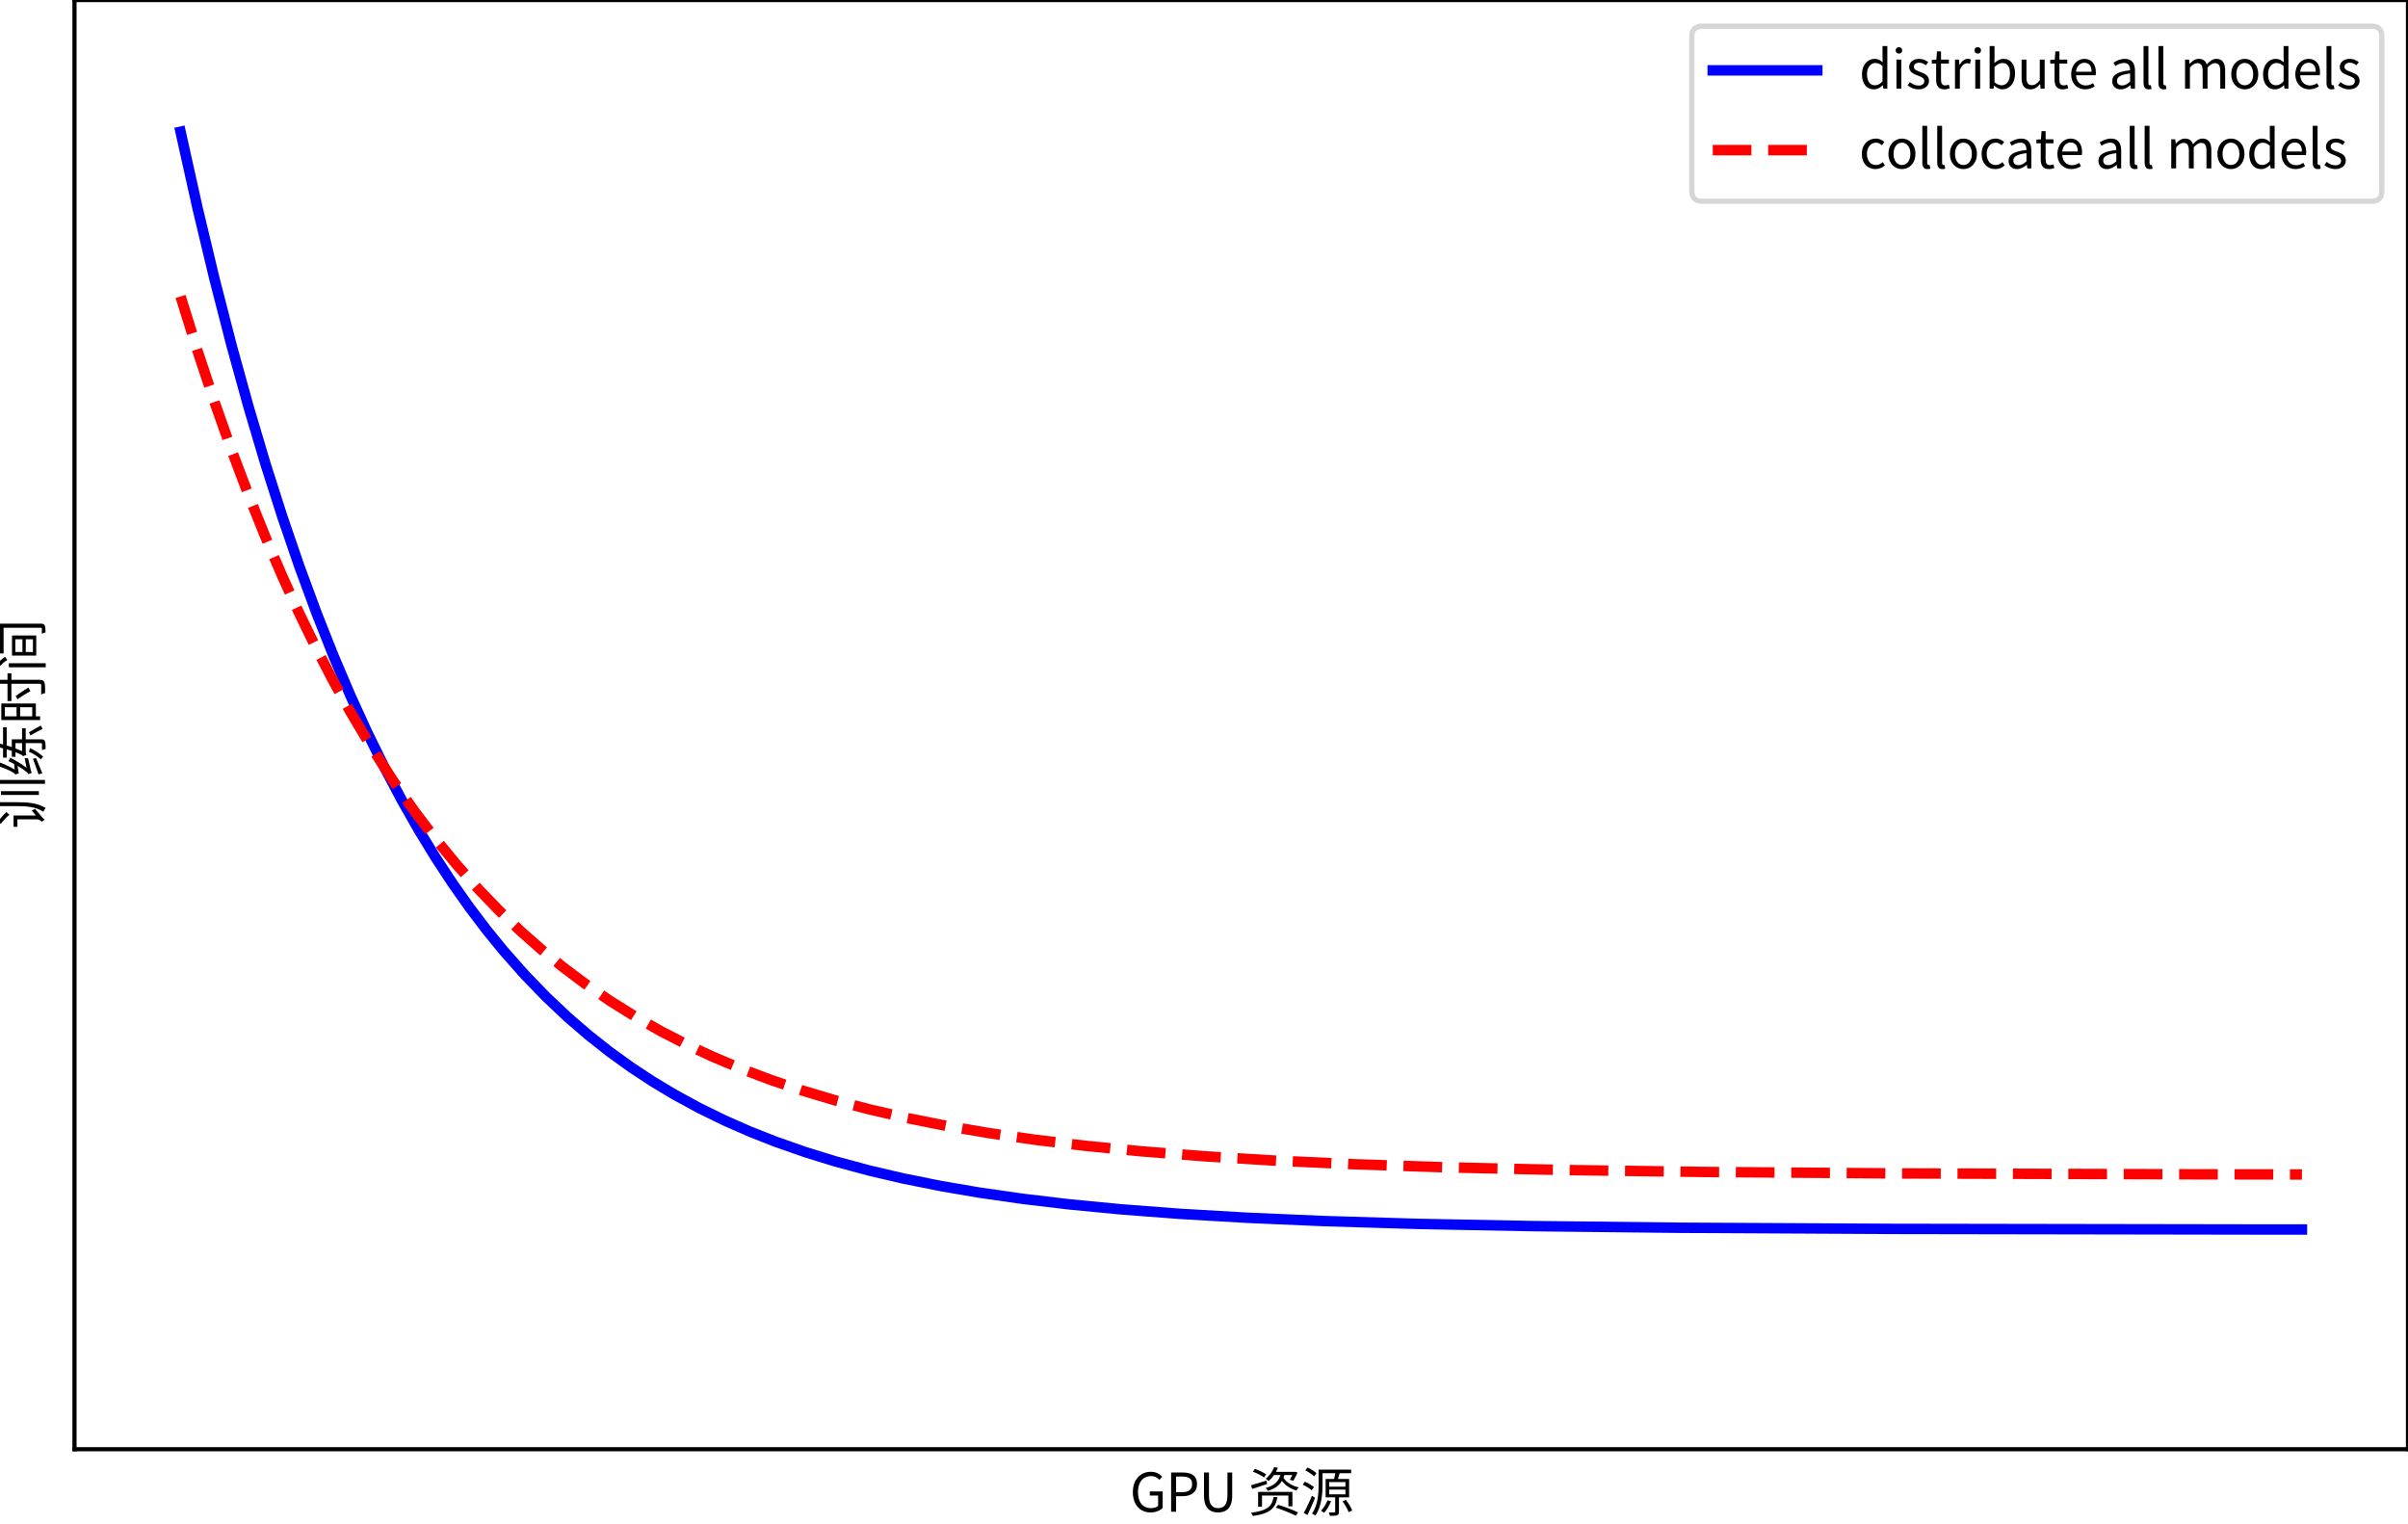 <?xml version="1.0" encoding="utf-8" standalone="no"?>
<!DOCTYPE svg PUBLIC "-//W3C//DTD SVG 1.1//EN"
  "http://www.w3.org/Graphics/SVG/1.1/DTD/svg11.dtd">
<svg xmlns:xlink="http://www.w3.org/1999/xlink" width="460.65pt" height="291.45pt" viewBox="0 0 460.65 291.45" xmlns="http://www.w3.org/2000/svg" version="1.1">
 <defs>
  <style type="text/css">*{stroke-linejoin: round; stroke-linecap: butt}</style>
 </defs>
 <g id="figure_1">
  <g id="patch_1">
   <path d="M 0 291.45 
L 460.65 291.45 
L 460.65 0 
L 0 0 
z
" style="fill: #ffffff"/>
  </g>
  <g id="axes_1">
   <g id="patch_2">
    <path d="M 14.25 277.2 
L 460.65 277.2 
L 460.65 0 
L 14.25 0 
z
" style="fill: #ffffff"/>
   </g>
   <g id="matplotlib.axis_1">
    <g id="text_1">
     <!-- GPU 资源 -->
     <g transform="translate(216.12 289.159) scale(0.1 -0.1)">
      <defs>
       <path id="NotoSansCJKjp-Regular-47" d="M 2483 -83 
C 3117 -83 3635 147 3936 461 
L 3936 2432 
L 2400 2432 
L 2400 1939 
L 3392 1939 
L 3392 710 
C 3206 538 2880 435 2547 435 
C 1536 435 979 1178 979 2362 
C 979 3533 1594 4262 2534 4262 
C 3014 4262 3315 4064 3552 3814 
L 3872 4198 
C 3603 4486 3174 4781 2522 4781 
C 1280 4781 371 3859 371 2342 
C 371 819 1254 -83 2483 -83 
z
" transform="scale(0.016)"/>
       <path id="NotoSansCJKjp-Regular-50" d="M 640 0 
L 1235 0 
L 1235 1862 
L 2010 1862 
C 3040 1862 3738 2323 3738 3315 
C 3738 4339 3034 4698 1984 4698 
L 640 4698 
L 640 0 
z
M 1235 2342 
L 1235 4211 
L 1907 4211 
C 2733 4211 3149 3994 3149 3315 
C 3149 2643 2758 2342 1933 2342 
L 1235 2342 
z
" transform="scale(0.016)"/>
       <path id="NotoSansCJKjp-Regular-55" d="M 2304 -83 
C 3264 -83 3994 429 3994 1939 
L 3994 4698 
L 3424 4698 
L 3424 1920 
C 3424 787 2931 435 2304 435 
C 1696 435 1216 787 1216 1920 
L 1216 4698 
L 621 4698 
L 621 1939 
C 621 429 1350 -83 2304 -83 
z
" transform="scale(0.016)"/>
       <path id="NotoSansCJKjp-Regular-20" transform="scale(0.016)"/>
       <path id="NotoSansCJKjp-Regular-8d44" d="M 2144 4474 
C 1850 4691 1261 4966 800 5126 
L 563 4794 
C 1024 4621 1606 4326 1894 4102 
L 2144 4474 
z
M 2182 3731 
C 1491 3514 800 3296 339 3168 
L 474 2726 
C 986 2893 1638 3110 2253 3315 
L 2182 3731 
z
M 5286 646 
L 5286 2374 
L 1184 2374 
L 1184 602 
L 1651 602 
L 1651 1939 
L 4806 1939 
L 4806 646 
L 5286 646 
z
M 3034 1754 
C 2842 698 2362 134 339 -115 
C 416 -211 518 -397 550 -506 
C 2694 -205 3283 480 3494 1754 
L 3034 1754 
z
M 3302 493 
C 4096 230 5152 -186 5683 -467 
L 5965 -77 
C 5408 205 4346 595 3565 838 
L 3302 493 
z
M 5274 4390 
C 5171 4186 5075 3974 4979 3827 
L 5395 3706 
C 5549 3955 5747 4339 5907 4691 
L 5562 4787 
L 5485 4768 
L 3322 4768 
C 3411 4934 3488 5101 3552 5267 
L 3098 5331 
C 2938 4890 2605 4352 2093 3955 
C 2195 3898 2349 3770 2426 3661 
C 2694 3885 2912 4134 3091 4390 
L 3846 4390 
C 3661 3731 3226 3149 2093 2842 
C 2182 2758 2304 2598 2349 2496 
C 3232 2758 3731 3174 4032 3693 
C 4435 3149 5056 2739 5766 2541 
C 5830 2656 5952 2829 6054 2912 
C 5254 3085 4570 3514 4218 4064 
C 4256 4173 4294 4275 4326 4390 
L 5274 4390 
z
" transform="scale(0.016)"/>
       <path id="NotoSansCJKjp-Regular-6e90" d="M 1914 4602 
C 1696 4832 1222 5114 845 5293 
L 576 4954 
C 954 4762 1414 4454 1632 4230 
L 1914 4602 
z
M 1613 2950 
C 1382 3162 909 3424 531 3590 
L 262 3245 
C 653 3066 1120 2778 1338 2566 
L 1613 2950 
z
M 1370 1920 
C 1082 1197 678 365 397 -128 
L 826 -397 
C 1126 198 1478 986 1747 1658 
L 1370 1920 
z
M 3232 1363 
C 3053 909 2771 448 2458 128 
C 2560 70 2739 -58 2829 -122 
C 3142 218 3456 749 3661 1261 
L 3232 1363 
z
M 3430 2650 
L 5376 2650 
L 5376 2086 
L 3430 2086 
L 3430 2650 
z
M 3430 3552 
L 5376 3552 
L 5376 2995 
L 3430 2995 
L 3430 3552 
z
M 5818 1722 
L 5818 3917 
L 4480 3917 
C 4550 4128 4621 4378 4685 4602 
L 4653 4608 
L 6061 4608 
L 6061 5043 
L 2170 5043 
L 2170 3302 
C 2170 2253 2106 813 1382 -211 
C 1491 -256 1696 -384 1779 -461 
C 2528 602 2637 2189 2637 3302 
L 2637 4608 
L 4160 4608 
C 4128 4397 4077 4134 4026 3917 
L 3008 3917 
L 3008 1722 
L 4147 1722 
L 4147 13 
C 4147 -58 4122 -77 4038 -83 
C 3968 -83 3686 -90 3379 -77 
C 3437 -192 3494 -365 3514 -480 
C 3942 -486 4211 -486 4384 -416 
C 4563 -352 4602 -224 4602 6 
L 4602 1722 
L 5818 1722 
z
M 5030 1248 
C 5325 845 5632 301 5760 -45 
L 6182 154 
C 6061 506 5734 1030 5434 1421 
L 5030 1248 
z
" transform="scale(0.016)"/>
      </defs>
      <use xlink:href="#NotoSansCJKjp-Regular-47"/>
      <use xlink:href="#NotoSansCJKjp-Regular-50" x="68.9"/>
      <use xlink:href="#NotoSansCJKjp-Regular-55" x="132.1"/>
      <use xlink:href="#NotoSansCJKjp-Regular-20" x="204.2"/>
      <use xlink:href="#NotoSansCJKjp-Regular-8d44" x="226.6"/>
      <use xlink:href="#NotoSansCJKjp-Regular-6e90" x="326.6"/>
     </g>
    </g>
   </g>
   <g id="matplotlib.axis_2">
    <g id="text_2">
     <!-- 训练时间 -->
     <g transform="translate(7.959 158.6) rotate(-90) scale(0.1 -0.1)">
      <defs>
       <path id="NotoSansCJKjp-Regular-8bad" d="M 2048 4205 
C 1811 4480 1318 4909 934 5210 
L 640 4896 
C 1018 4582 1498 4134 1728 3846 
L 2048 4205 
z
M 1638 691 
L 1638 3354 
L 282 3354 
L 282 2893 
L 1178 2893 
L 1178 589 
C 1178 275 986 70 870 -26 
C 954 -96 1082 -269 1133 -365 
C 1222 -230 1389 -83 2432 787 
C 2368 870 2285 1056 2240 1178 
L 1638 691 
z
M 2758 2957 
C 2758 1824 2688 717 2086 -211 
C 2221 -269 2432 -397 2534 -486 
C 3155 518 3226 1734 3226 2957 
L 3226 5165 
L 2758 5165 
L 2758 2957 
z
M 4096 326 
L 4544 326 
L 4544 4858 
L 4096 4858 
L 4096 326 
z
M 5421 5190 
L 5421 -403 
L 5888 -403 
L 5888 5190 
L 5421 5190 
z
" transform="scale(0.016)"/>
       <path id="NotoSansCJKjp-Regular-7ec3" d="M 467 1171 
C 595 1242 794 1306 2240 1619 
C 2227 1715 2227 1894 2234 2022 
L 1094 1798 
C 1523 2368 1946 3059 2285 3744 
L 1882 3968 
C 1779 3738 1670 3507 1549 3290 
L 870 3213 
C 1216 3770 1549 4493 1786 5171 
L 1344 5370 
C 1133 4595 736 3757 608 3552 
C 480 3334 384 3174 275 3149 
C 333 3021 410 2803 435 2701 
C 518 2746 659 2784 1318 2874 
C 1075 2470 858 2138 755 2016 
C 589 1779 454 1626 326 1594 
C 378 1491 435 1312 467 1203 
L 467 1171 
z
M 2170 1030 
C 1472 781 774 525 314 371 
L 429 -90 
C 947 122 1606 397 2246 666 
L 2170 1030 
z
M 3002 1510 
C 2822 1050 2458 467 2093 96 
C 2189 32 2342 -90 2426 -173 
C 2816 237 3200 858 3443 1389 
L 3002 1510 
z
M 3085 2336 
C 3194 2579 3296 2848 3405 3123 
L 4038 3123 
L 4038 2336 
L 3085 2336 
z
M 5818 1901 
L 5818 2336 
L 4493 2336 
L 4493 3565 
L 3565 3565 
C 3629 3763 3699 3968 3763 4173 
L 5946 4173 
L 5946 4608 
L 3885 4608 
C 3949 4838 4006 5075 4064 5299 
L 3590 5389 
C 3546 5126 3488 4864 3418 4608 
L 2304 4608 
L 2304 4173 
L 3296 4173 
C 3238 3955 3168 3750 3104 3565 
L 2406 3565 
L 2406 3123 
L 2950 3123 
C 2899 2982 2861 2880 2829 2816 
C 2694 2496 2592 2266 2477 2234 
C 2528 2118 2605 1901 2630 1805 
C 2682 1862 2893 1901 3194 1901 
L 4038 1901 
L 4038 70 
C 4038 -13 4006 -38 3917 -45 
C 3827 -51 3526 -51 3200 -45 
C 3258 -173 3322 -352 3341 -480 
C 3782 -480 4077 -474 4262 -397 
C 4435 -320 4493 -198 4493 70 
L 4493 1901 
L 5818 1901 
z
M 4954 1338 
C 5235 877 5574 250 5734 -115 
L 6138 90 
C 5965 442 5613 1056 5331 1504 
L 4954 1338 
z
" transform="scale(0.016)"/>
       <path id="NotoSansCJKjp-Regular-65f6" d="M 2080 4390 
L 2080 2995 
L 992 2995 
L 992 4390 
L 2080 4390 
z
M 992 1120 
L 992 2566 
L 2080 2566 
L 2080 1120 
L 992 1120 
z
M 2528 4819 
L 544 4819 
L 544 179 
L 992 179 
L 992 685 
L 2528 685 
L 2528 4819 
z
M 6131 4077 
L 5357 4077 
L 5357 5318 
L 4883 5318 
L 4883 4077 
L 2816 4077 
L 2816 3610 
L 4883 3610 
L 4883 218 
C 4883 90 4832 51 4704 45 
C 4563 38 4090 38 3597 51 
C 3674 -77 3744 -294 3770 -422 
C 4410 -429 4813 -422 5037 -339 
C 5261 -269 5357 -122 5357 218 
L 5357 3610 
L 6131 3610 
L 6131 4077 
z
M 4422 1574 
C 4211 1958 3763 2611 3424 3098 
L 3034 2893 
C 3373 2400 3802 1722 4006 1331 
L 4422 1574 
z
" transform="scale(0.016)"/>
       <path id="NotoSansCJKjp-Regular-95f4" d="M 608 -493 
L 1088 -493 
L 1088 3917 
L 608 3917 
L 608 -493 
z
M 704 5043 
C 992 4762 1325 4365 1472 4109 
L 1856 4365 
C 1709 4627 1363 5005 1069 5267 
L 704 5043 
z
M 2432 1894 
L 3955 1894 
L 3955 1037 
L 2432 1037 
L 2432 1894 
z
M 2432 3142 
L 3955 3142 
L 3955 2291 
L 2432 2291 
L 2432 3142 
z
M 2003 640 
L 4403 640 
L 4403 3539 
L 2003 3539 
L 2003 640 
z
M 5818 4992 
L 2259 4992 
L 2259 4544 
L 5331 4544 
L 5331 90 
C 5331 6 5306 -26 5222 -26 
C 5152 -26 4883 -32 4614 -19 
C 4678 -147 4742 -339 4768 -467 
C 5158 -467 5427 -461 5594 -378 
C 5760 -301 5818 -179 5818 90 
L 5818 4992 
z
" transform="scale(0.016)"/>
      </defs>
      <use xlink:href="#NotoSansCJKjp-Regular-8bad"/>
      <use xlink:href="#NotoSansCJKjp-Regular-7ec3" x="100"/>
      <use xlink:href="#NotoSansCJKjp-Regular-65f6" x="200"/>
      <use xlink:href="#NotoSansCJKjp-Regular-95f4" x="300"/>
     </g>
    </g>
   </g>
   <g id="line2d_1">
    <path d="M 34.541 25.2 
L 37.794 39.817 
L 41.047 53.416 
L 44.3 66.069 
L 47.553 77.841 
L 50.806 88.794 
L 54.059 98.984 
L 57.312 108.465 
L 60.565 117.286 
L 63.818 125.493 
L 67.071 133.129 
L 70.324 140.234 
L 73.578 146.844 
L 76.831 152.994 
L 80.084 158.716 
L 83.337 164.039 
L 86.59 168.992 
L 89.843 173.6 
L 93.096 177.888 
L 96.349 181.877 
L 100.415 186.475 
L 104.482 190.677 
L 108.548 194.516 
L 112.614 198.025 
L 116.68 201.23 
L 120.747 204.16 
L 124.813 206.836 
L 128.879 209.282 
L 133.759 211.941 
L 138.639 214.326 
L 143.518 216.467 
L 148.398 218.389 
L 154.091 220.383 
L 159.783 222.14 
L 166.289 223.895 
L 172.796 225.414 
L 180.115 226.88 
L 187.434 228.127 
L 195.567 229.294 
L 204.513 230.357 
L 214.272 231.299 
L 225.658 232.17 
L 238.67 232.929 
L 253.309 233.559 
L 271.2 234.096 
L 293.159 234.522 
L 321.623 234.839 
L 362.286 235.054 
L 432.226 235.169 
L 440.359 235.174 
L 440.359 235.174 
" clip-path="url(#pa6d2bc0bb5)" style="fill: none; stroke: #0000ff; stroke-width: 2; stroke-linecap: square"/>
   </g>
   <g id="line2d_2">
    <path d="M 34.541 56.7 
L 37.794 67.135 
L 41.047 76.923 
L 44.3 86.102 
L 47.553 94.711 
L 50.806 102.785 
L 54.059 110.358 
L 57.312 117.46 
L 60.565 124.122 
L 63.818 130.369 
L 67.071 136.228 
L 71.138 143.044 
L 75.204 149.334 
L 79.27 155.139 
L 83.337 160.498 
L 87.403 165.443 
L 91.469 170.008 
L 95.536 174.221 
L 99.602 178.109 
L 103.668 181.698 
L 107.735 185.011 
L 111.801 188.068 
L 116.68 191.428 
L 121.56 194.479 
L 126.44 197.251 
L 131.319 199.768 
L 136.199 202.055 
L 141.892 204.459 
L 147.584 206.607 
L 153.277 208.528 
L 159.783 210.475 
L 166.289 212.187 
L 173.609 213.868 
L 180.928 215.324 
L 189.061 216.713 
L 198.007 218.004 
L 207.766 219.176 
L 218.338 220.215 
L 230.537 221.174 
L 243.549 221.972 
L 259.001 222.688 
L 276.893 223.286 
L 298.851 223.783 
L 326.502 224.168 
L 363.099 224.442 
L 419.214 224.614 
L 440.359 224.644 
L 440.359 224.644 
" clip-path="url(#pa6d2bc0bb5)" style="fill: none; stroke-dasharray: 7.4,3.2; stroke-dashoffset: 0; stroke: #ff0000; stroke-width: 2"/>
   </g>
   <g id="patch_3">
    <path d="M 14.25 277.2 
L 14.25 0 
" style="fill: none; stroke: #000000; stroke-width: 0.8; stroke-linejoin: miter; stroke-linecap: square"/>
   </g>
   <g id="patch_4">
    <path d="M 460.65 277.2 
L 460.65 0 
" style="fill: none; stroke: #000000; stroke-width: 0.8; stroke-linejoin: miter; stroke-linecap: square"/>
   </g>
   <g id="patch_5">
    <path d="M 14.25 277.2 
L 460.65 277.2 
" style="fill: none; stroke: #000000; stroke-width: 0.8; stroke-linejoin: miter; stroke-linecap: square"/>
   </g>
   <g id="patch_6">
    <path d="M 14.25 0 
L 460.65 0 
" style="fill: none; stroke: #000000; stroke-width: 0.8; stroke-linejoin: miter; stroke-linecap: square"/>
   </g>
   <g id="legend_1">
    <g id="patch_7">
     <path d="M 325.648 38.5 
L 453.65 38.5 
Q 455.65 38.5 455.65 36.5 
L 455.65 7 
Q 455.65 5 453.65 5 
L 325.648 5 
Q 323.648 5 323.648 7 
L 323.648 36.5 
Q 323.648 38.5 325.648 38.5 
z
" style="fill: #ffffff; opacity: 0.8; stroke: #cccccc; stroke-linejoin: miter"/>
    </g>
    <g id="line2d_3">
     <path d="M 327.648 13.459 
L 337.648 13.459 
L 347.648 13.459 
" style="fill: none; stroke: #0000ff; stroke-width: 2; stroke-linecap: square"/>
    </g>
    <g id="text_3">
     <!-- distribute all models -->
     <g transform="translate(355.648 16.959) scale(0.1 -0.1)">
      <defs>
       <path id="NotoSansCJKjp-Regular-64" d="M 1773 -83 
C 2189 -83 2554 141 2829 410 
L 2848 410 
L 2899 0 
L 3373 0 
L 3373 5094 
L 2797 5094 
L 2797 3757 
L 2822 3155 
C 2515 3411 2253 3565 1843 3565 
C 1050 3565 339 2861 339 1734 
C 339 576 902 -83 1773 -83 
z
M 1901 403 
C 1286 403 941 902 941 1741 
C 941 2534 1382 3072 1946 3072 
C 2234 3072 2496 2970 2797 2707 
L 2797 883 
C 2502 563 2221 403 1901 403 
z
" transform="scale(0.016)"/>
       <path id="NotoSansCJKjp-Regular-69" d="M 589 0 
L 1171 0 
L 1171 3475 
L 589 3475 
L 589 0 
z
M 883 4192 
C 1114 4192 1274 4346 1274 4582 
C 1274 4806 1114 4960 883 4960 
C 653 4960 493 4806 493 4582 
C 493 4346 653 4192 883 4192 
z
" transform="scale(0.016)"/>
       <path id="NotoSansCJKjp-Regular-73" d="M 1498 -83 
C 2317 -83 2765 384 2765 947 
C 2765 1606 2208 1811 1702 2003 
C 1312 2150 954 2272 954 2605 
C 954 2874 1158 3104 1600 3104 
C 1907 3104 2150 2976 2387 2797 
L 2669 3174 
C 2400 3386 2022 3565 1594 3565 
C 838 3565 390 3130 390 2579 
C 390 1990 922 1754 1408 1574 
C 1792 1427 2202 1274 2202 915 
C 2202 614 1978 371 1517 371 
C 1101 371 787 538 486 781 
L 198 397 
C 531 122 1005 -83 1498 -83 
z
" transform="scale(0.016)"/>
       <path id="NotoSansCJKjp-Regular-74" d="M 1683 -83 
C 1894 -83 2125 -19 2323 45 
L 2208 480 
C 2093 435 1933 390 1811 390 
C 1408 390 1274 634 1274 1062 
L 1274 3002 
L 2214 3002 
L 2214 3475 
L 1274 3475 
L 1274 4454 
L 787 4454 
L 717 3475 
L 173 3443 
L 173 3002 
L 691 3002 
L 691 1075 
C 691 384 941 -83 1683 -83 
z
" transform="scale(0.016)"/>
       <path id="NotoSansCJKjp-Regular-72" d="M 589 0 
L 1171 0 
L 1171 2234 
C 1402 2829 1760 3034 2048 3034 
C 2189 3034 2272 3021 2387 2976 
L 2496 3488 
C 2387 3546 2278 3565 2125 3565 
C 1734 3565 1382 3283 1139 2842 
L 1120 2842 
L 1069 3475 
L 589 3475 
L 589 0 
z
" transform="scale(0.016)"/>
       <path id="NotoSansCJKjp-Regular-62" d="M 2118 -83 
C 2918 -83 3629 602 3629 1798 
C 3629 2861 3142 3565 2240 3565 
C 1856 3565 1466 3347 1152 3072 
L 1171 3699 
L 1171 5094 
L 589 5094 
L 589 0 
L 1056 0 
L 1107 358 
L 1133 358 
C 1434 83 1798 -83 2118 -83 
z
M 2022 403 
C 1792 403 1478 499 1171 768 
L 1171 2592 
C 1504 2906 1811 3072 2106 3072 
C 2765 3072 3021 2554 3021 1786 
C 3021 922 2598 403 2022 403 
z
" transform="scale(0.016)"/>
       <path id="NotoSansCJKjp-Regular-75" d="M 1600 -83 
C 2080 -83 2426 166 2752 544 
L 2771 544 
L 2816 0 
L 3302 0 
L 3302 3475 
L 2720 3475 
L 2720 1011 
C 2387 595 2138 422 1779 422 
C 1318 422 1126 698 1126 1344 
L 1126 3475 
L 544 3475 
L 544 1274 
C 544 390 870 -83 1600 -83 
z
" transform="scale(0.016)"/>
       <path id="NotoSansCJKjp-Regular-65" d="M 1990 -83 
C 2464 -83 2835 77 3142 275 
L 2931 659 
C 2675 486 2400 384 2061 384 
C 1402 384 947 858 909 1600 
L 3251 1600 
C 3264 1683 3277 1805 3277 1933 
C 3277 2925 2778 3565 1894 3565 
C 1088 3565 326 2861 326 1734 
C 326 589 1069 -83 1990 -83 
z
M 902 2022 
C 973 2701 1408 3098 1901 3098 
C 2445 3098 2765 2720 2765 2022 
L 902 2022 
z
" transform="scale(0.016)"/>
       <path id="NotoSansCJKjp-Regular-61" d="M 1389 -83 
C 1818 -83 2208 141 2541 416 
L 2560 416 
L 2611 0 
L 3091 0 
L 3091 2138 
C 3091 2995 2733 3565 1888 3565 
C 1331 3565 838 3315 518 3110 
L 749 2707 
C 1024 2893 1389 3078 1792 3078 
C 2362 3078 2509 2650 2509 2202 
C 1030 2035 371 1658 371 902 
C 371 275 806 -83 1389 -83 
z
M 1555 384 
C 1210 384 941 544 941 941 
C 941 1389 1338 1677 2509 1818 
L 2509 845 
C 2170 544 1894 384 1555 384 
z
" transform="scale(0.016)"/>
       <path id="NotoSansCJKjp-Regular-6c" d="M 1203 -83 
C 1363 -83 1459 -64 1542 -32 
L 1459 416 
C 1395 403 1370 403 1338 403 
C 1248 403 1171 474 1171 653 
L 1171 5094 
L 589 5094 
L 589 691 
C 589 198 768 -83 1203 -83 
z
" transform="scale(0.016)"/>
       <path id="NotoSansCJKjp-Regular-6d" d="M 589 0 
L 1171 0 
L 1171 2522 
C 1491 2880 1786 3053 2048 3053 
C 2490 3053 2694 2778 2694 2125 
L 2694 0 
L 3277 0 
L 3277 2522 
C 3603 2880 3885 3053 4154 3053 
C 4595 3053 4800 2778 4800 2125 
L 4800 0 
L 5382 0 
L 5382 2202 
C 5382 3091 5043 3565 4326 3565 
C 3904 3565 3539 3290 3181 2899 
C 3040 3309 2752 3565 2221 3565 
C 1805 3565 1440 3302 1139 2970 
L 1120 2970 
L 1069 3475 
L 589 3475 
L 589 0 
z
" transform="scale(0.016)"/>
       <path id="NotoSansCJKjp-Regular-6f" d="M 1939 -83 
C 2790 -83 3552 582 3552 1734 
C 3552 2893 2790 3565 1939 3565 
C 1088 3565 326 2893 326 1734 
C 326 582 1088 -83 1939 -83 
z
M 1939 403 
C 1338 403 934 934 934 1734 
C 934 2534 1338 3078 1939 3078 
C 2541 3078 2950 2534 2950 1734 
C 2950 934 2541 403 1939 403 
z
" transform="scale(0.016)"/>
      </defs>
      <use xlink:href="#NotoSansCJKjp-Regular-64"/>
      <use xlink:href="#NotoSansCJKjp-Regular-69" x="62"/>
      <use xlink:href="#NotoSansCJKjp-Regular-73" x="89.5"/>
      <use xlink:href="#NotoSansCJKjp-Regular-74" x="136.3"/>
      <use xlink:href="#NotoSansCJKjp-Regular-72" x="174"/>
      <use xlink:href="#NotoSansCJKjp-Regular-69" x="212.8"/>
      <use xlink:href="#NotoSansCJKjp-Regular-62" x="240.3"/>
      <use xlink:href="#NotoSansCJKjp-Regular-75" x="302.1"/>
      <use xlink:href="#NotoSansCJKjp-Regular-74" x="362.8"/>
      <use xlink:href="#NotoSansCJKjp-Regular-65" x="400.5"/>
      <use xlink:href="#NotoSansCJKjp-Regular-20" x="455.9"/>
      <use xlink:href="#NotoSansCJKjp-Regular-61" x="478.3"/>
      <use xlink:href="#NotoSansCJKjp-Regular-6c" x="534.7"/>
      <use xlink:href="#NotoSansCJKjp-Regular-6c" x="563.2"/>
      <use xlink:href="#NotoSansCJKjp-Regular-20" x="591.7"/>
      <use xlink:href="#NotoSansCJKjp-Regular-6d" x="614.1"/>
      <use xlink:href="#NotoSansCJKjp-Regular-6f" x="706.7"/>
      <use xlink:href="#NotoSansCJKjp-Regular-64" x="767.3"/>
      <use xlink:href="#NotoSansCJKjp-Regular-65" x="829.3"/>
      <use xlink:href="#NotoSansCJKjp-Regular-6c" x="884.7"/>
      <use xlink:href="#NotoSansCJKjp-Regular-73" x="913.2"/>
     </g>
    </g>
    <g id="line2d_4">
     <path d="M 327.648 28.709 
L 337.648 28.709 
L 347.648 28.709 
" style="fill: none; stroke-dasharray: 7.4,3.2; stroke-dashoffset: 0; stroke: #ff0000; stroke-width: 2"/>
    </g>
    <g id="text_4">
     <!-- collocate all models -->
     <g transform="translate(355.648 32.209) scale(0.1 -0.1)">
      <defs>
       <path id="NotoSansCJKjp-Regular-63" d="M 1958 -83 
C 2374 -83 2771 77 3085 358 
L 2829 749 
C 2611 550 2330 403 2010 403 
C 1370 403 934 934 934 1734 
C 934 2534 1395 3078 2029 3078 
C 2304 3078 2515 2950 2720 2771 
L 3021 3155 
C 2771 3373 2458 3565 2003 3565 
C 1114 3565 326 2893 326 1734 
C 326 582 1037 -83 1958 -83 
z
" transform="scale(0.016)"/>
      </defs>
      <use xlink:href="#NotoSansCJKjp-Regular-63"/>
      <use xlink:href="#NotoSansCJKjp-Regular-6f" x="50.9"/>
      <use xlink:href="#NotoSansCJKjp-Regular-6c" x="111.5"/>
      <use xlink:href="#NotoSansCJKjp-Regular-6c" x="140"/>
      <use xlink:href="#NotoSansCJKjp-Regular-6f" x="168.5"/>
      <use xlink:href="#NotoSansCJKjp-Regular-63" x="229.1"/>
      <use xlink:href="#NotoSansCJKjp-Regular-61" x="280"/>
      <use xlink:href="#NotoSansCJKjp-Regular-74" x="336.4"/>
      <use xlink:href="#NotoSansCJKjp-Regular-65" x="374.1"/>
      <use xlink:href="#NotoSansCJKjp-Regular-20" x="429.5"/>
      <use xlink:href="#NotoSansCJKjp-Regular-61" x="451.9"/>
      <use xlink:href="#NotoSansCJKjp-Regular-6c" x="508.3"/>
      <use xlink:href="#NotoSansCJKjp-Regular-6c" x="536.8"/>
      <use xlink:href="#NotoSansCJKjp-Regular-20" x="565.3"/>
      <use xlink:href="#NotoSansCJKjp-Regular-6d" x="587.7"/>
      <use xlink:href="#NotoSansCJKjp-Regular-6f" x="680.3"/>
      <use xlink:href="#NotoSansCJKjp-Regular-64" x="740.9"/>
      <use xlink:href="#NotoSansCJKjp-Regular-65" x="802.9"/>
      <use xlink:href="#NotoSansCJKjp-Regular-6c" x="858.3"/>
      <use xlink:href="#NotoSansCJKjp-Regular-73" x="886.8"/>
     </g>
    </g>
   </g>
  </g>
 </g>
 <defs>
  <clipPath id="pa6d2bc0bb5">
   <rect x="14.25" y="0" width="446.4" height="277.2"/>
  </clipPath>
 </defs>
</svg>
